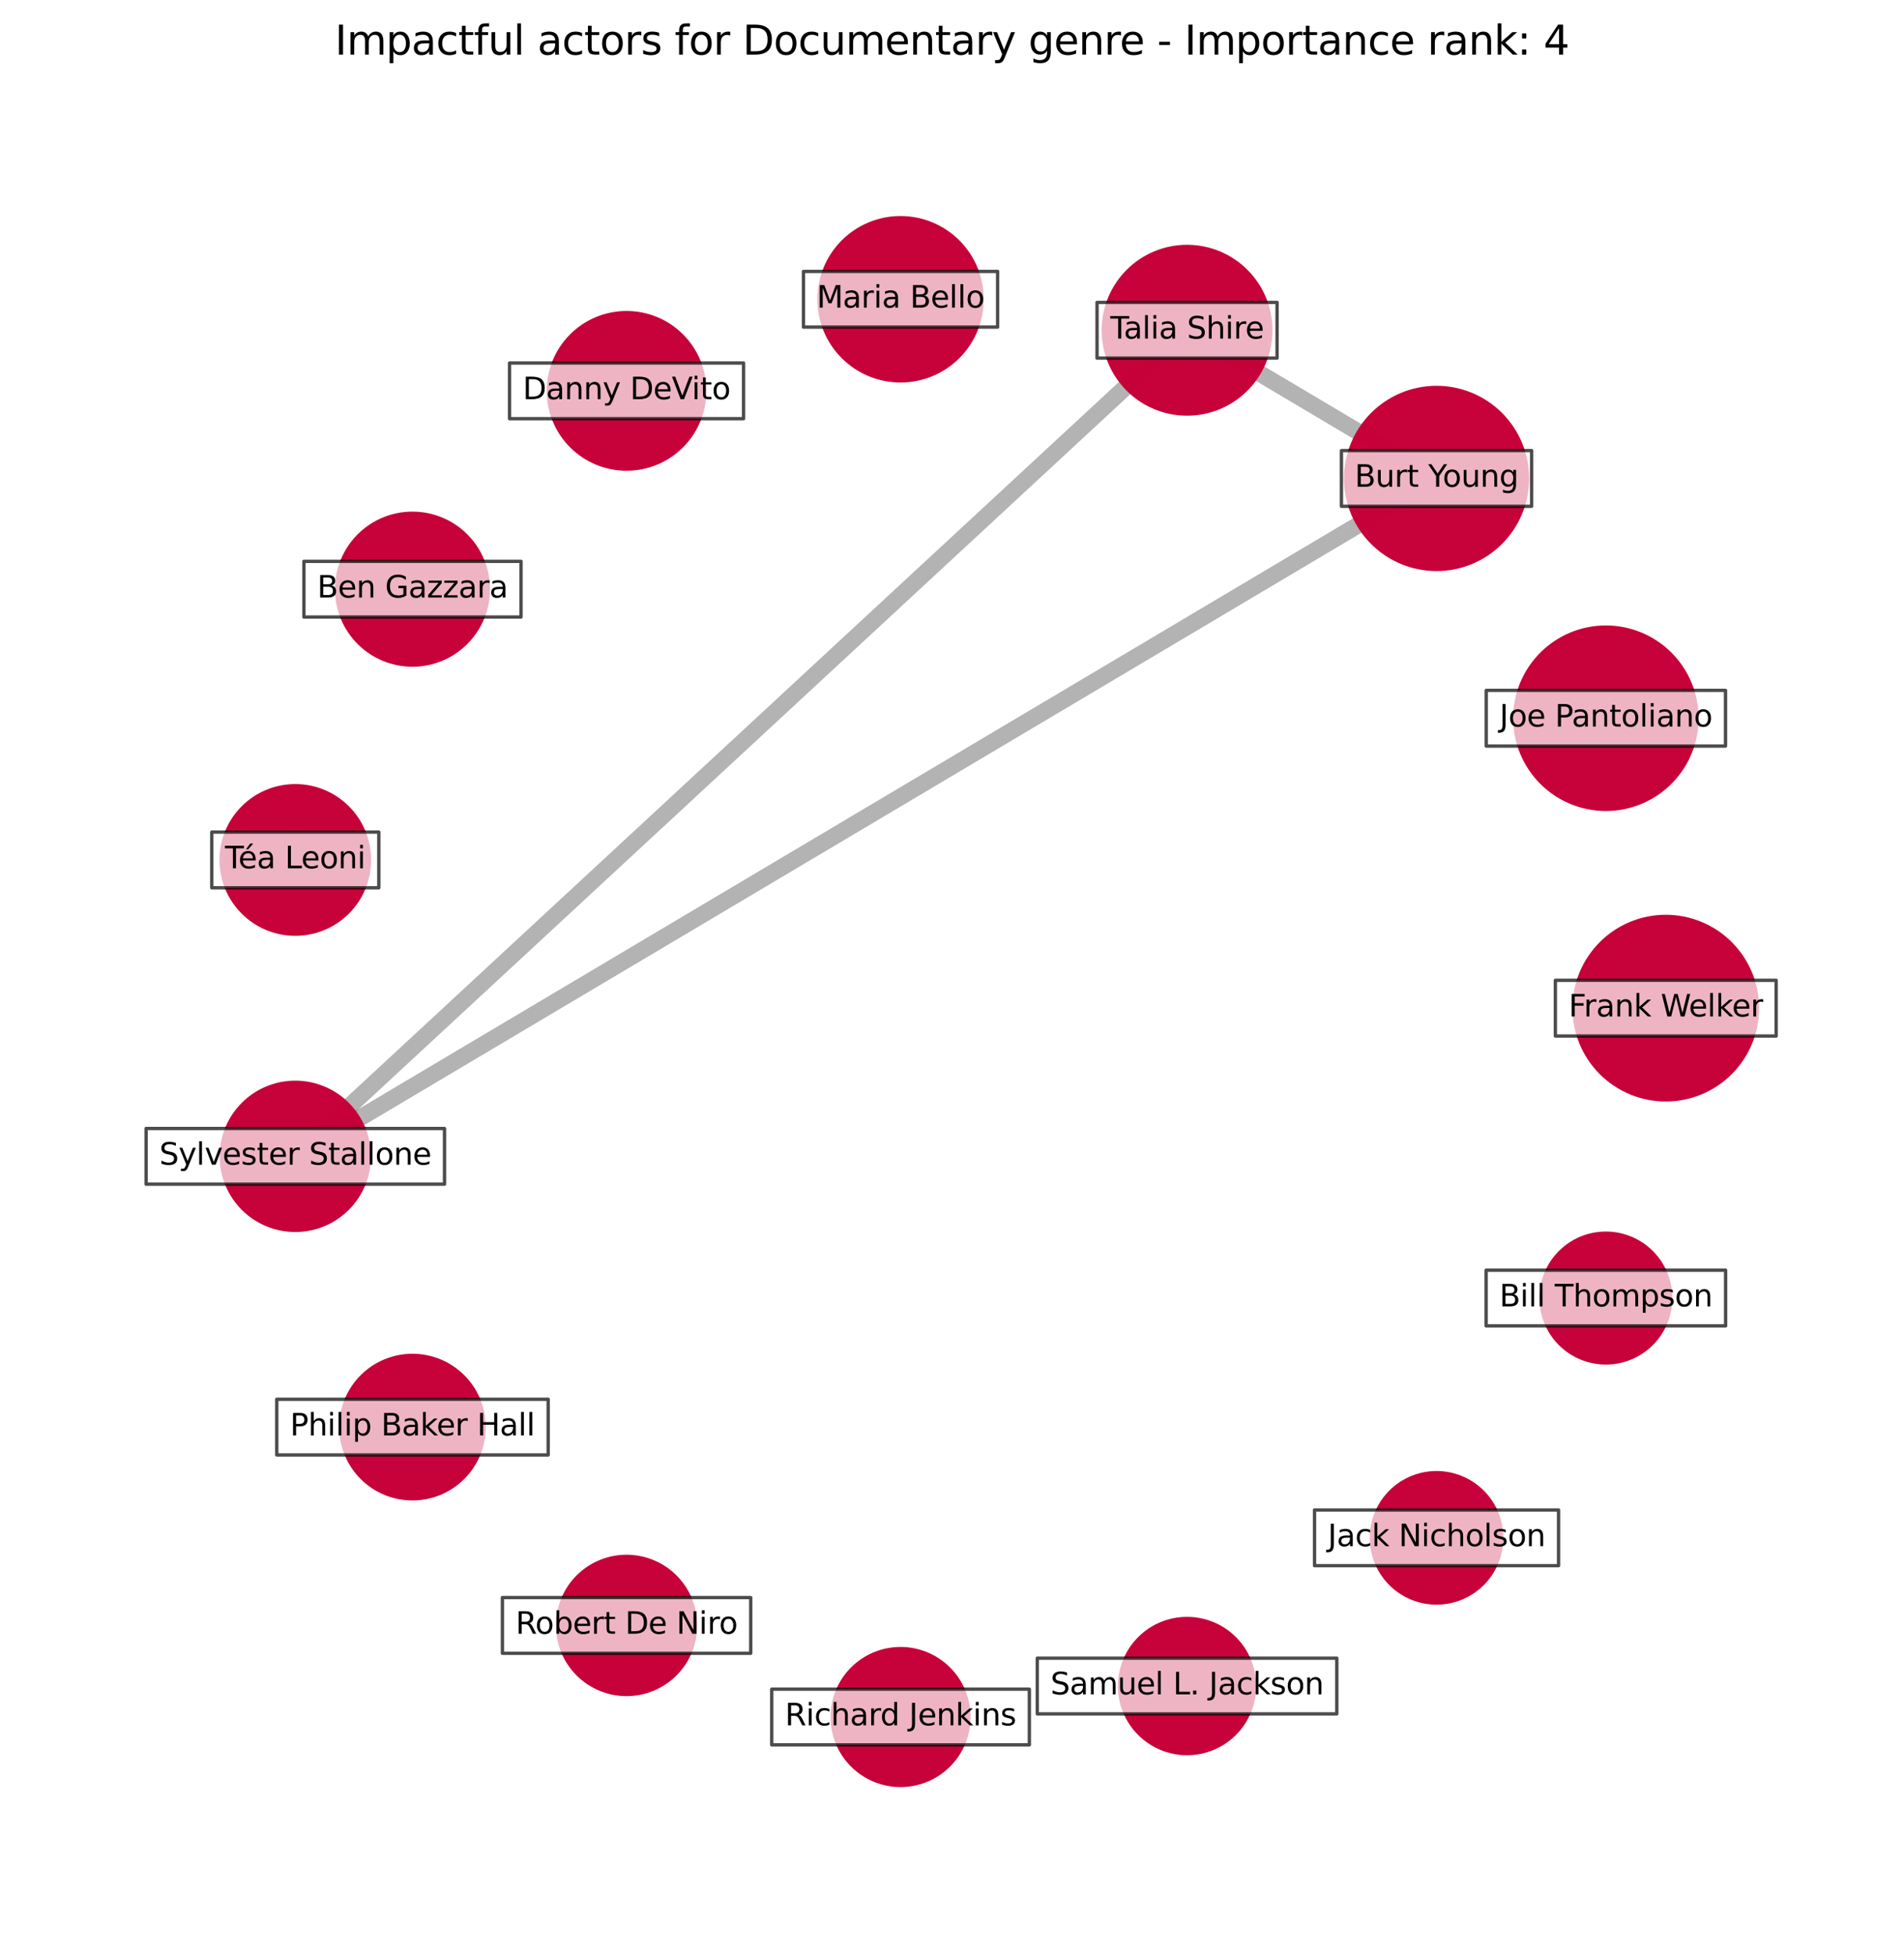 <?xml version="1.0" encoding="utf-8" standalone="no"?>
<!DOCTYPE svg PUBLIC "-//W3C//DTD SVG 1.1//EN"
  "http://www.w3.org/Graphics/SVG/1.1/DTD/svg11.dtd">
<svg xmlns:xlink="http://www.w3.org/1999/xlink" width="568.8pt" height="583.918pt" viewBox="0 0 568.8 583.918" xmlns="http://www.w3.org/2000/svg" version="1.1">
 <defs>
  <style type="text/css">*{stroke-linejoin: round; stroke-linecap: butt}</style>
 </defs>
 <g id="figure_1">
  <g id="patch_1">
   <path d="M 0 583.918 
L 568.8 583.918 
L 568.8 0 
L 0 0 
z
" style="fill: #ffffff"/>
  </g>
  <g id="axes_1">
   <g id="LineCollection_1">
    <path d="M 429.151 142.877 
L 354.619 98.622 
" clip-path="url(#pc44a4d6b07)" style="fill: none; stroke: #000000; stroke-opacity: 0.3; stroke-width: 5"/>
    <path d="M 429.151 142.877 
L 88.216 345.315 
" clip-path="url(#pc44a4d6b07)" style="fill: none; stroke: #000000; stroke-opacity: 0.3; stroke-width: 5"/>
    <path d="M 354.619 98.622 
L 88.216 345.315 
" clip-path="url(#pc44a4d6b07)" style="fill: none; stroke: #000000; stroke-opacity: 0.3; stroke-width: 5"/>
   </g>
   <g id="PathCollection_1">
    <path d="M 497.631 328.446 
C 504.894 328.446 511.86 325.56 516.996 320.424 
C 522.131 315.289 525.017 308.322 525.017 301.06 
C 525.017 293.797 522.131 286.83 516.996 281.695 
C 511.86 276.559 504.894 273.673 497.631 273.673 
C 490.368 273.673 483.401 276.559 478.266 281.695 
C 473.13 286.83 470.245 293.797 470.245 301.06 
C 470.245 308.322 473.13 315.289 478.266 320.424 
C 483.401 325.56 490.368 328.446 497.631 328.446 
z
" clip-path="url(#pc44a4d6b07)" style="fill: #c70039; fill-opacity: 0.99; stroke: #c70039; stroke-opacity: 0.99"/>
    <path d="M 479.737 241.694 
C 486.954 241.694 493.875 238.827 498.978 233.724 
C 504.081 228.621 506.948 221.7 506.948 214.483 
C 506.948 207.267 504.081 200.345 498.978 195.243 
C 493.875 190.14 486.954 187.273 479.737 187.273 
C 472.521 187.273 465.599 190.14 460.497 195.243 
C 455.394 200.345 452.527 207.267 452.527 214.483 
C 452.527 221.7 455.394 228.621 460.497 233.724 
C 465.599 238.827 472.521 241.694 479.737 241.694 
z
" clip-path="url(#pc44a4d6b07)" style="fill: #c70039; fill-opacity: 0.99; stroke: #c70039; stroke-opacity: 0.99"/>
    <path d="M 429.151 170.045 
C 436.356 170.045 443.267 167.183 448.362 162.088 
C 453.457 156.993 456.319 150.082 456.319 142.877 
C 456.319 135.672 453.457 128.761 448.362 123.666 
C 443.267 118.571 436.356 115.709 429.151 115.709 
C 421.946 115.709 415.035 118.571 409.94 123.666 
C 404.845 128.761 401.983 135.672 401.983 142.877 
C 401.983 150.082 404.845 156.993 409.94 162.088 
C 415.035 167.183 421.946 170.045 429.151 170.045 
z
" clip-path="url(#pc44a4d6b07)" style="fill: #c70039; fill-opacity: 0.99; stroke: #c70039; stroke-opacity: 0.99"/>
    <path d="M 354.619 123.645 
C 361.255 123.645 367.62 121.008 372.313 116.316 
C 377.005 111.623 379.642 105.258 379.642 98.622 
C 379.642 91.986 377.005 85.621 372.313 80.928 
C 367.62 76.236 361.255 73.599 354.619 73.599 
C 347.983 73.599 341.617 76.236 336.925 80.928 
C 332.232 85.621 329.596 91.986 329.596 98.622 
C 329.596 105.258 332.232 111.623 336.925 116.316 
C 341.617 121.008 347.983 123.645 354.619 123.645 
z
" clip-path="url(#pc44a4d6b07)" style="fill: #c70039; fill-opacity: 0.99; stroke: #c70039; stroke-opacity: 0.99"/>
    <path d="M 269.028 113.733 
C 275.489 113.733 281.686 111.166 286.255 106.597 
C 290.823 102.028 293.39 95.831 293.39 89.37 
C 293.39 82.909 290.823 76.712 286.255 72.143 
C 281.686 67.575 275.489 65.008 269.028 65.008 
C 262.567 65.008 256.37 67.575 251.801 72.143 
C 247.232 76.712 244.665 82.909 244.665 89.37 
C 244.665 95.831 247.232 102.028 251.801 106.597 
C 256.37 111.166 262.567 113.733 269.028 113.733 
z
" clip-path="url(#pc44a4d6b07)" style="fill: #c70039; fill-opacity: 0.99; stroke: #c70039; stroke-opacity: 0.99"/>
    <path d="M 187.178 140.083 
C 193.373 140.083 199.316 137.621 203.697 133.24 
C 208.078 128.859 210.539 122.917 210.539 116.721 
C 210.539 110.526 208.078 104.583 203.697 100.202 
C 199.316 95.821 193.373 93.36 187.178 93.36 
C 180.982 93.36 175.039 95.821 170.659 100.202 
C 166.278 104.583 163.816 110.526 163.816 116.721 
C 163.816 122.917 166.278 128.859 170.659 133.24 
C 175.039 137.621 180.982 140.083 187.178 140.083 
z
" clip-path="url(#pc44a4d6b07)" style="fill: #c70039; fill-opacity: 0.99; stroke: #c70039; stroke-opacity: 0.99"/>
    <path d="M 123.221 198.613 
C 129.232 198.613 134.998 196.224 139.248 191.974 
C 143.499 187.723 145.887 181.957 145.887 175.946 
C 145.887 169.935 143.499 164.169 139.248 159.919 
C 134.998 155.668 129.232 153.28 123.221 153.28 
C 117.21 153.28 111.444 155.668 107.193 159.919 
C 102.943 164.169 100.554 169.935 100.554 175.946 
C 100.554 181.957 102.943 187.723 107.193 191.974 
C 111.444 196.224 117.21 198.613 123.221 198.613 
z
" clip-path="url(#pc44a4d6b07)" style="fill: #c70039; fill-opacity: 0.99; stroke: #c70039; stroke-opacity: 0.99"/>
    <path d="M 88.216 278.968 
C 94.094 278.968 99.732 276.633 103.888 272.476 
C 108.044 268.32 110.38 262.682 110.38 256.804 
C 110.38 250.927 108.044 245.289 103.888 241.132 
C 99.732 236.976 94.094 234.641 88.216 234.641 
C 82.338 234.641 76.7 236.976 72.544 241.132 
C 68.388 245.289 66.052 250.927 66.052 256.804 
C 66.052 262.682 68.388 268.32 72.544 272.476 
C 76.7 276.633 82.338 278.968 88.216 278.968 
z
" clip-path="url(#pc44a4d6b07)" style="fill: #c70039; fill-opacity: 0.99; stroke: #c70039; stroke-opacity: 0.99"/>
    <path d="M 88.216 367.423 
C 94.079 367.423 99.703 365.093 103.849 360.947 
C 107.995 356.802 110.324 351.178 110.324 345.315 
C 110.324 339.452 107.995 333.828 103.849 329.682 
C 99.703 325.536 94.079 323.207 88.216 323.207 
C 82.353 323.207 76.729 325.536 72.583 329.682 
C 68.437 333.828 66.108 339.452 66.108 345.315 
C 66.108 351.178 68.437 356.802 72.583 360.947 
C 76.729 365.093 82.353 367.423 88.216 367.423 
z
" clip-path="url(#pc44a4d6b07)" style="fill: #c70039; fill-opacity: 0.99; stroke: #c70039; stroke-opacity: 0.99"/>
    <path d="M 123.221 447.581 
C 128.898 447.581 134.344 445.325 138.358 441.31 
C 142.373 437.296 144.629 431.85 144.629 426.173 
C 144.629 420.495 142.373 415.05 138.358 411.035 
C 134.344 407.021 128.898 404.765 123.221 404.765 
C 117.543 404.765 112.098 407.021 108.083 411.035 
C 104.069 415.05 101.813 420.495 101.813 426.173 
C 101.813 431.85 104.069 437.296 108.083 441.31 
C 112.098 445.325 117.543 447.581 123.221 447.581 
z
" clip-path="url(#pc44a4d6b07)" style="fill: #c70039; fill-opacity: 0.99; stroke: #c70039; stroke-opacity: 0.99"/>
    <path d="M 187.178 506.015 
C 192.645 506.015 197.89 503.842 201.756 499.976 
C 205.622 496.11 207.795 490.865 207.795 485.398 
C 207.795 479.93 205.622 474.686 201.756 470.819 
C 197.89 466.953 192.645 464.781 187.178 464.781 
C 181.71 464.781 176.465 466.953 172.599 470.819 
C 168.733 474.686 166.561 479.93 166.561 485.398 
C 166.561 490.865 168.733 496.11 172.599 499.976 
C 176.465 503.842 181.71 506.015 187.178 506.015 
z
" clip-path="url(#pc44a4d6b07)" style="fill: #c70039; fill-opacity: 0.99; stroke: #c70039; stroke-opacity: 0.99"/>
    <path d="M 269.028 533.175 
C 274.445 533.175 279.641 531.023 283.471 527.192 
C 287.302 523.362 289.454 518.166 289.454 512.749 
C 289.454 507.332 287.302 502.136 283.471 498.306 
C 279.641 494.475 274.445 492.323 269.028 492.323 
C 263.611 492.323 258.415 494.475 254.585 498.306 
C 250.754 502.136 248.602 507.332 248.602 512.749 
C 248.602 518.166 250.754 523.362 254.585 527.192 
C 258.415 531.023 263.611 533.175 269.028 533.175 
z
" clip-path="url(#pc44a4d6b07)" style="fill: #c70039; fill-opacity: 0.99; stroke: #c70039; stroke-opacity: 0.99"/>
    <path d="M 354.619 523.662 
C 359.967 523.662 365.096 521.538 368.878 517.756 
C 372.66 513.975 374.784 508.845 374.784 503.497 
C 374.784 498.149 372.66 493.019 368.878 489.238 
C 365.096 485.456 359.967 483.332 354.619 483.332 
C 349.271 483.332 344.141 485.456 340.36 489.238 
C 336.578 493.019 334.453 498.149 334.453 503.497 
C 334.453 508.845 336.578 513.975 340.36 517.756 
C 344.141 521.538 349.271 523.662 354.619 523.662 
z
" clip-path="url(#pc44a4d6b07)" style="fill: #c70039; fill-opacity: 0.99; stroke: #c70039; stroke-opacity: 0.99"/>
    <path d="M 429.151 478.701 
C 434.312 478.701 439.262 476.651 442.911 473.002 
C 446.56 469.352 448.61 464.403 448.61 459.242 
C 448.61 454.081 446.56 449.131 442.911 445.482 
C 439.262 441.833 434.312 439.783 429.151 439.783 
C 423.991 439.783 419.041 441.833 415.392 445.482 
C 411.742 449.131 409.692 454.081 409.692 459.242 
C 409.692 464.403 411.742 469.352 415.392 473.002 
C 419.041 476.651 423.991 478.701 429.151 478.701 
z
" clip-path="url(#pc44a4d6b07)" style="fill: #c70039; fill-opacity: 0.99; stroke: #c70039; stroke-opacity: 0.99"/>
    <path d="M 479.737 407.001 
C 484.873 407.001 489.799 404.96 493.43 401.329 
C 497.062 397.697 499.102 392.771 499.102 387.636 
C 499.102 382.5 497.062 377.574 493.43 373.943 
C 489.799 370.311 484.873 368.271 479.737 368.271 
C 474.602 368.271 469.676 370.311 466.044 373.943 
C 462.413 377.574 460.372 382.5 460.372 387.636 
C 460.372 392.771 462.413 397.697 466.044 401.329 
C 469.676 404.96 474.602 407.001 479.737 407.001 
z
" clip-path="url(#pc44a4d6b07)" style="fill: #c70039; fill-opacity: 0.99; stroke: #c70039; stroke-opacity: 0.99"/>
   </g>
   <g id="text_1">
    <g id="patch_2">
     <path d="M 464.648 309.375 
L 530.614 309.375 
L 530.614 292.744 
L 464.648 292.744 
z
" clip-path="url(#pc44a4d6b07)" style="fill: #ffffff; opacity: 0.7; stroke: #000000; stroke-linejoin: miter"/>
    </g>
    <g clip-path="url(#pc44a4d6b07)">
     <!-- Frank Welker -->
     <g transform="translate(468.608 303.543)scale(0.09 -0.09)">
      <defs>
       <path id="DejaVuSans-46" d="M 628 4666 
L 3309 4666 
L 3309 4134 
L 1259 4134 
L 1259 2759 
L 3109 2759 
L 3109 2228 
L 1259 2228 
L 1259 0 
L 628 0 
L 628 4666 
z
" transform="scale(0.016)"/>
       <path id="DejaVuSans-72" d="M 2631 2963 
Q 2534 3019 2420 3045 
Q 2306 3072 2169 3072 
Q 1681 3072 1420 2755 
Q 1159 2438 1159 1844 
L 1159 0 
L 581 0 
L 581 3500 
L 1159 3500 
L 1159 2956 
Q 1341 3275 1631 3429 
Q 1922 3584 2338 3584 
Q 2397 3584 2469 3576 
Q 2541 3569 2628 3553 
L 2631 2963 
z
" transform="scale(0.016)"/>
       <path id="DejaVuSans-61" d="M 2194 1759 
Q 1497 1759 1228 1600 
Q 959 1441 959 1056 
Q 959 750 1161 570 
Q 1363 391 1709 391 
Q 2188 391 2477 730 
Q 2766 1069 2766 1631 
L 2766 1759 
L 2194 1759 
z
M 3341 1997 
L 3341 0 
L 2766 0 
L 2766 531 
Q 2569 213 2275 61 
Q 1981 -91 1556 -91 
Q 1019 -91 701 211 
Q 384 513 384 1019 
Q 384 1609 779 1909 
Q 1175 2209 1959 2209 
L 2766 2209 
L 2766 2266 
Q 2766 2663 2505 2880 
Q 2244 3097 1772 3097 
Q 1472 3097 1187 3025 
Q 903 2953 641 2809 
L 641 3341 
Q 956 3463 1253 3523 
Q 1550 3584 1831 3584 
Q 2591 3584 2966 3190 
Q 3341 2797 3341 1997 
z
" transform="scale(0.016)"/>
       <path id="DejaVuSans-6e" d="M 3513 2113 
L 3513 0 
L 2938 0 
L 2938 2094 
Q 2938 2591 2744 2837 
Q 2550 3084 2163 3084 
Q 1697 3084 1428 2787 
Q 1159 2491 1159 1978 
L 1159 0 
L 581 0 
L 581 3500 
L 1159 3500 
L 1159 2956 
Q 1366 3272 1645 3428 
Q 1925 3584 2291 3584 
Q 2894 3584 3203 3211 
Q 3513 2838 3513 2113 
z
" transform="scale(0.016)"/>
       <path id="DejaVuSans-6b" d="M 581 4863 
L 1159 4863 
L 1159 1991 
L 2875 3500 
L 3609 3500 
L 1753 1863 
L 3688 0 
L 2938 0 
L 1159 1709 
L 1159 0 
L 581 0 
L 581 4863 
z
" transform="scale(0.016)"/>
       <path id="DejaVuSans-20" transform="scale(0.016)"/>
       <path id="DejaVuSans-57" d="M 213 4666 
L 850 4666 
L 1831 722 
L 2809 4666 
L 3519 4666 
L 4500 722 
L 5478 4666 
L 6119 4666 
L 4947 0 
L 4153 0 
L 3169 4050 
L 2175 0 
L 1381 0 
L 213 4666 
z
" transform="scale(0.016)"/>
       <path id="DejaVuSans-65" d="M 3597 1894 
L 3597 1613 
L 953 1613 
Q 991 1019 1311 708 
Q 1631 397 2203 397 
Q 2534 397 2845 478 
Q 3156 559 3463 722 
L 3463 178 
Q 3153 47 2828 -22 
Q 2503 -91 2169 -91 
Q 1331 -91 842 396 
Q 353 884 353 1716 
Q 353 2575 817 3079 
Q 1281 3584 2069 3584 
Q 2775 3584 3186 3129 
Q 3597 2675 3597 1894 
z
M 3022 2063 
Q 3016 2534 2758 2815 
Q 2500 3097 2075 3097 
Q 1594 3097 1305 2825 
Q 1016 2553 972 2059 
L 3022 2063 
z
" transform="scale(0.016)"/>
       <path id="DejaVuSans-6c" d="M 603 4863 
L 1178 4863 
L 1178 0 
L 603 0 
L 603 4863 
z
" transform="scale(0.016)"/>
      </defs>
      <use xlink:href="#DejaVuSans-46"/>
      <use xlink:href="#DejaVuSans-72" x="50.27"/>
      <use xlink:href="#DejaVuSans-61" x="91.383"/>
      <use xlink:href="#DejaVuSans-6e" x="152.662"/>
      <use xlink:href="#DejaVuSans-6b" x="216.041"/>
      <use xlink:href="#DejaVuSans-20" x="273.951"/>
      <use xlink:href="#DejaVuSans-57" x="305.738"/>
      <use xlink:href="#DejaVuSans-65" x="398.74"/>
      <use xlink:href="#DejaVuSans-6c" x="460.264"/>
      <use xlink:href="#DejaVuSans-6b" x="488.047"/>
      <use xlink:href="#DejaVuSans-65" x="542.332"/>
      <use xlink:href="#DejaVuSans-72" x="603.855"/>
     </g>
    </g>
   </g>
   <g id="text_2">
    <g id="patch_3">
     <path d="M 443.996 222.799 
L 515.479 222.799 
L 515.479 206.168 
L 443.996 206.168 
z
" clip-path="url(#pc44a4d6b07)" style="fill: #ffffff; opacity: 0.7; stroke: #000000; stroke-linejoin: miter"/>
    </g>
    <g clip-path="url(#pc44a4d6b07)">
     <!-- Joe Pantoliano -->
     <g transform="translate(447.956 216.967)scale(0.09 -0.09)">
      <defs>
       <path id="DejaVuSans-4a" d="M 628 4666 
L 1259 4666 
L 1259 325 
Q 1259 -519 939 -900 
Q 619 -1281 -91 -1281 
L -331 -1281 
L -331 -750 
L -134 -750 
Q 284 -750 456 -515 
Q 628 -281 628 325 
L 628 4666 
z
" transform="scale(0.016)"/>
       <path id="DejaVuSans-6f" d="M 1959 3097 
Q 1497 3097 1228 2736 
Q 959 2375 959 1747 
Q 959 1119 1226 758 
Q 1494 397 1959 397 
Q 2419 397 2687 759 
Q 2956 1122 2956 1747 
Q 2956 2369 2687 2733 
Q 2419 3097 1959 3097 
z
M 1959 3584 
Q 2709 3584 3137 3096 
Q 3566 2609 3566 1747 
Q 3566 888 3137 398 
Q 2709 -91 1959 -91 
Q 1206 -91 779 398 
Q 353 888 353 1747 
Q 353 2609 779 3096 
Q 1206 3584 1959 3584 
z
" transform="scale(0.016)"/>
       <path id="DejaVuSans-50" d="M 1259 4147 
L 1259 2394 
L 2053 2394 
Q 2494 2394 2734 2622 
Q 2975 2850 2975 3272 
Q 2975 3691 2734 3919 
Q 2494 4147 2053 4147 
L 1259 4147 
z
M 628 4666 
L 2053 4666 
Q 2838 4666 3239 4311 
Q 3641 3956 3641 3272 
Q 3641 2581 3239 2228 
Q 2838 1875 2053 1875 
L 1259 1875 
L 1259 0 
L 628 0 
L 628 4666 
z
" transform="scale(0.016)"/>
       <path id="DejaVuSans-74" d="M 1172 4494 
L 1172 3500 
L 2356 3500 
L 2356 3053 
L 1172 3053 
L 1172 1153 
Q 1172 725 1289 603 
Q 1406 481 1766 481 
L 2356 481 
L 2356 0 
L 1766 0 
Q 1100 0 847 248 
Q 594 497 594 1153 
L 594 3053 
L 172 3053 
L 172 3500 
L 594 3500 
L 594 4494 
L 1172 4494 
z
" transform="scale(0.016)"/>
       <path id="DejaVuSans-69" d="M 603 3500 
L 1178 3500 
L 1178 0 
L 603 0 
L 603 3500 
z
M 603 4863 
L 1178 4863 
L 1178 4134 
L 603 4134 
L 603 4863 
z
" transform="scale(0.016)"/>
      </defs>
      <use xlink:href="#DejaVuSans-4a"/>
      <use xlink:href="#DejaVuSans-6f" x="29.492"/>
      <use xlink:href="#DejaVuSans-65" x="90.674"/>
      <use xlink:href="#DejaVuSans-20" x="152.197"/>
      <use xlink:href="#DejaVuSans-50" x="183.984"/>
      <use xlink:href="#DejaVuSans-61" x="239.787"/>
      <use xlink:href="#DejaVuSans-6e" x="301.066"/>
      <use xlink:href="#DejaVuSans-74" x="364.445"/>
      <use xlink:href="#DejaVuSans-6f" x="403.654"/>
      <use xlink:href="#DejaVuSans-6c" x="464.836"/>
      <use xlink:href="#DejaVuSans-69" x="492.619"/>
      <use xlink:href="#DejaVuSans-61" x="520.402"/>
      <use xlink:href="#DejaVuSans-6e" x="581.682"/>
      <use xlink:href="#DejaVuSans-6f" x="645.061"/>
     </g>
    </g>
   </g>
   <g id="text_3">
    <g id="patch_4">
     <path d="M 400.741 151.192 
L 457.561 151.192 
L 457.561 134.562 
L 400.741 134.562 
z
" clip-path="url(#pc44a4d6b07)" style="fill: #ffffff; opacity: 0.7; stroke: #000000; stroke-linejoin: miter"/>
    </g>
    <g clip-path="url(#pc44a4d6b07)">
     <!-- Burt Young -->
     <g transform="translate(404.701 145.361)scale(0.09 -0.09)">
      <defs>
       <path id="DejaVuSans-42" d="M 1259 2228 
L 1259 519 
L 2272 519 
Q 2781 519 3026 730 
Q 3272 941 3272 1375 
Q 3272 1813 3026 2020 
Q 2781 2228 2272 2228 
L 1259 2228 
z
M 1259 4147 
L 1259 2741 
L 2194 2741 
Q 2656 2741 2882 2914 
Q 3109 3088 3109 3444 
Q 3109 3797 2882 3972 
Q 2656 4147 2194 4147 
L 1259 4147 
z
M 628 4666 
L 2241 4666 
Q 2963 4666 3353 4366 
Q 3744 4066 3744 3513 
Q 3744 3084 3544 2831 
Q 3344 2578 2956 2516 
Q 3422 2416 3680 2098 
Q 3938 1781 3938 1306 
Q 3938 681 3513 340 
Q 3088 0 2303 0 
L 628 0 
L 628 4666 
z
" transform="scale(0.016)"/>
       <path id="DejaVuSans-75" d="M 544 1381 
L 544 3500 
L 1119 3500 
L 1119 1403 
Q 1119 906 1312 657 
Q 1506 409 1894 409 
Q 2359 409 2629 706 
Q 2900 1003 2900 1516 
L 2900 3500 
L 3475 3500 
L 3475 0 
L 2900 0 
L 2900 538 
Q 2691 219 2414 64 
Q 2138 -91 1772 -91 
Q 1169 -91 856 284 
Q 544 659 544 1381 
z
M 1991 3584 
L 1991 3584 
z
" transform="scale(0.016)"/>
       <path id="DejaVuSans-59" d="M -13 4666 
L 666 4666 
L 1959 2747 
L 3244 4666 
L 3922 4666 
L 2272 2222 
L 2272 0 
L 1638 0 
L 1638 2222 
L -13 4666 
z
" transform="scale(0.016)"/>
       <path id="DejaVuSans-67" d="M 2906 1791 
Q 2906 2416 2648 2759 
Q 2391 3103 1925 3103 
Q 1463 3103 1205 2759 
Q 947 2416 947 1791 
Q 947 1169 1205 825 
Q 1463 481 1925 481 
Q 2391 481 2648 825 
Q 2906 1169 2906 1791 
z
M 3481 434 
Q 3481 -459 3084 -895 
Q 2688 -1331 1869 -1331 
Q 1566 -1331 1297 -1286 
Q 1028 -1241 775 -1147 
L 775 -588 
Q 1028 -725 1275 -790 
Q 1522 -856 1778 -856 
Q 2344 -856 2625 -561 
Q 2906 -266 2906 331 
L 2906 616 
Q 2728 306 2450 153 
Q 2172 0 1784 0 
Q 1141 0 747 490 
Q 353 981 353 1791 
Q 353 2603 747 3093 
Q 1141 3584 1784 3584 
Q 2172 3584 2450 3431 
Q 2728 3278 2906 2969 
L 2906 3500 
L 3481 3500 
L 3481 434 
z
" transform="scale(0.016)"/>
      </defs>
      <use xlink:href="#DejaVuSans-42"/>
      <use xlink:href="#DejaVuSans-75" x="68.604"/>
      <use xlink:href="#DejaVuSans-72" x="131.982"/>
      <use xlink:href="#DejaVuSans-74" x="173.096"/>
      <use xlink:href="#DejaVuSans-20" x="212.305"/>
      <use xlink:href="#DejaVuSans-59" x="244.092"/>
      <use xlink:href="#DejaVuSans-6f" x="291.926"/>
      <use xlink:href="#DejaVuSans-75" x="353.107"/>
      <use xlink:href="#DejaVuSans-6e" x="416.486"/>
      <use xlink:href="#DejaVuSans-67" x="479.865"/>
     </g>
    </g>
   </g>
   <g id="text_4">
    <g id="patch_5">
     <path d="M 327.731 106.937 
L 381.507 106.937 
L 381.507 90.307 
L 327.731 90.307 
z
" clip-path="url(#pc44a4d6b07)" style="fill: #ffffff; opacity: 0.7; stroke: #000000; stroke-linejoin: miter"/>
    </g>
    <g clip-path="url(#pc44a4d6b07)">
     <!-- Talia Shire -->
     <g transform="translate(331.691 101.105)scale(0.09 -0.09)">
      <defs>
       <path id="DejaVuSans-54" d="M -19 4666 
L 3928 4666 
L 3928 4134 
L 2272 4134 
L 2272 0 
L 1638 0 
L 1638 4134 
L -19 4134 
L -19 4666 
z
" transform="scale(0.016)"/>
       <path id="DejaVuSans-53" d="M 3425 4513 
L 3425 3897 
Q 3066 4069 2747 4153 
Q 2428 4238 2131 4238 
Q 1616 4238 1336 4038 
Q 1056 3838 1056 3469 
Q 1056 3159 1242 3001 
Q 1428 2844 1947 2747 
L 2328 2669 
Q 3034 2534 3370 2195 
Q 3706 1856 3706 1288 
Q 3706 609 3251 259 
Q 2797 -91 1919 -91 
Q 1588 -91 1214 -16 
Q 841 59 441 206 
L 441 856 
Q 825 641 1194 531 
Q 1563 422 1919 422 
Q 2459 422 2753 634 
Q 3047 847 3047 1241 
Q 3047 1584 2836 1778 
Q 2625 1972 2144 2069 
L 1759 2144 
Q 1053 2284 737 2584 
Q 422 2884 422 3419 
Q 422 4038 858 4394 
Q 1294 4750 2059 4750 
Q 2388 4750 2728 4690 
Q 3069 4631 3425 4513 
z
" transform="scale(0.016)"/>
       <path id="DejaVuSans-68" d="M 3513 2113 
L 3513 0 
L 2938 0 
L 2938 2094 
Q 2938 2591 2744 2837 
Q 2550 3084 2163 3084 
Q 1697 3084 1428 2787 
Q 1159 2491 1159 1978 
L 1159 0 
L 581 0 
L 581 4863 
L 1159 4863 
L 1159 2956 
Q 1366 3272 1645 3428 
Q 1925 3584 2291 3584 
Q 2894 3584 3203 3211 
Q 3513 2838 3513 2113 
z
" transform="scale(0.016)"/>
      </defs>
      <use xlink:href="#DejaVuSans-54"/>
      <use xlink:href="#DejaVuSans-61" x="44.584"/>
      <use xlink:href="#DejaVuSans-6c" x="105.863"/>
      <use xlink:href="#DejaVuSans-69" x="133.646"/>
      <use xlink:href="#DejaVuSans-61" x="161.43"/>
      <use xlink:href="#DejaVuSans-20" x="222.709"/>
      <use xlink:href="#DejaVuSans-53" x="254.496"/>
      <use xlink:href="#DejaVuSans-68" x="317.973"/>
      <use xlink:href="#DejaVuSans-69" x="381.352"/>
      <use xlink:href="#DejaVuSans-72" x="409.135"/>
      <use xlink:href="#DejaVuSans-65" x="447.998"/>
     </g>
    </g>
   </g>
   <g id="text_5">
    <g id="patch_6">
     <path d="M 240.03 97.685 
L 298.026 97.685 
L 298.026 81.055 
L 240.03 81.055 
z
" clip-path="url(#pc44a4d6b07)" style="fill: #ffffff; opacity: 0.7; stroke: #000000; stroke-linejoin: miter"/>
    </g>
    <g clip-path="url(#pc44a4d6b07)">
     <!-- Maria Bello -->
     <g transform="translate(243.99 91.854)scale(0.09 -0.09)">
      <defs>
       <path id="DejaVuSans-4d" d="M 628 4666 
L 1569 4666 
L 2759 1491 
L 3956 4666 
L 4897 4666 
L 4897 0 
L 4281 0 
L 4281 4097 
L 3078 897 
L 2444 897 
L 1241 4097 
L 1241 0 
L 628 0 
L 628 4666 
z
" transform="scale(0.016)"/>
      </defs>
      <use xlink:href="#DejaVuSans-4d"/>
      <use xlink:href="#DejaVuSans-61" x="86.279"/>
      <use xlink:href="#DejaVuSans-72" x="147.559"/>
      <use xlink:href="#DejaVuSans-69" x="188.672"/>
      <use xlink:href="#DejaVuSans-61" x="216.455"/>
      <use xlink:href="#DejaVuSans-20" x="277.734"/>
      <use xlink:href="#DejaVuSans-42" x="309.521"/>
      <use xlink:href="#DejaVuSans-65" x="378.125"/>
      <use xlink:href="#DejaVuSans-6c" x="439.648"/>
      <use xlink:href="#DejaVuSans-6c" x="467.432"/>
      <use xlink:href="#DejaVuSans-6f" x="495.215"/>
     </g>
    </g>
   </g>
   <g id="text_6">
    <g id="patch_7">
     <path d="M 152.219 125.036 
L 222.136 125.036 
L 222.136 108.406 
L 152.219 108.406 
z
" clip-path="url(#pc44a4d6b07)" style="fill: #ffffff; opacity: 0.7; stroke: #000000; stroke-linejoin: miter"/>
    </g>
    <g clip-path="url(#pc44a4d6b07)">
     <!-- Danny DeVito -->
     <g transform="translate(156.179 119.205)scale(0.09 -0.09)">
      <defs>
       <path id="DejaVuSans-44" d="M 1259 4147 
L 1259 519 
L 2022 519 
Q 2988 519 3436 956 
Q 3884 1394 3884 2338 
Q 3884 3275 3436 3711 
Q 2988 4147 2022 4147 
L 1259 4147 
z
M 628 4666 
L 1925 4666 
Q 3281 4666 3915 4102 
Q 4550 3538 4550 2338 
Q 4550 1131 3912 565 
Q 3275 0 1925 0 
L 628 0 
L 628 4666 
z
" transform="scale(0.016)"/>
       <path id="DejaVuSans-79" d="M 2059 -325 
Q 1816 -950 1584 -1140 
Q 1353 -1331 966 -1331 
L 506 -1331 
L 506 -850 
L 844 -850 
Q 1081 -850 1212 -737 
Q 1344 -625 1503 -206 
L 1606 56 
L 191 3500 
L 800 3500 
L 1894 763 
L 2988 3500 
L 3597 3500 
L 2059 -325 
z
" transform="scale(0.016)"/>
       <path id="DejaVuSans-56" d="M 1831 0 
L 50 4666 
L 709 4666 
L 2188 738 
L 3669 4666 
L 4325 4666 
L 2547 0 
L 1831 0 
z
" transform="scale(0.016)"/>
      </defs>
      <use xlink:href="#DejaVuSans-44"/>
      <use xlink:href="#DejaVuSans-61" x="77.002"/>
      <use xlink:href="#DejaVuSans-6e" x="138.281"/>
      <use xlink:href="#DejaVuSans-6e" x="201.66"/>
      <use xlink:href="#DejaVuSans-79" x="265.039"/>
      <use xlink:href="#DejaVuSans-20" x="324.219"/>
      <use xlink:href="#DejaVuSans-44" x="356.006"/>
      <use xlink:href="#DejaVuSans-65" x="433.008"/>
      <use xlink:href="#DejaVuSans-56" x="494.531"/>
      <use xlink:href="#DejaVuSans-69" x="560.689"/>
      <use xlink:href="#DejaVuSans-74" x="588.473"/>
      <use xlink:href="#DejaVuSans-6f" x="627.682"/>
     </g>
    </g>
   </g>
   <g id="text_7">
    <g id="patch_8">
     <path d="M 90.789 184.261 
L 155.652 184.261 
L 155.652 167.631 
L 90.789 167.631 
z
" clip-path="url(#pc44a4d6b07)" style="fill: #ffffff; opacity: 0.7; stroke: #000000; stroke-linejoin: miter"/>
    </g>
    <g clip-path="url(#pc44a4d6b07)">
     <!-- Ben Gazzara -->
     <g transform="translate(94.749 178.43)scale(0.09 -0.09)">
      <defs>
       <path id="DejaVuSans-47" d="M 3809 666 
L 3809 1919 
L 2778 1919 
L 2778 2438 
L 4434 2438 
L 4434 434 
Q 4069 175 3628 42 
Q 3188 -91 2688 -91 
Q 1594 -91 976 548 
Q 359 1188 359 2328 
Q 359 3472 976 4111 
Q 1594 4750 2688 4750 
Q 3144 4750 3555 4637 
Q 3966 4525 4313 4306 
L 4313 3634 
Q 3963 3931 3569 4081 
Q 3175 4231 2741 4231 
Q 1884 4231 1454 3753 
Q 1025 3275 1025 2328 
Q 1025 1384 1454 906 
Q 1884 428 2741 428 
Q 3075 428 3337 486 
Q 3600 544 3809 666 
z
" transform="scale(0.016)"/>
       <path id="DejaVuSans-7a" d="M 353 3500 
L 3084 3500 
L 3084 2975 
L 922 459 
L 3084 459 
L 3084 0 
L 275 0 
L 275 525 
L 2438 3041 
L 353 3041 
L 353 3500 
z
" transform="scale(0.016)"/>
      </defs>
      <use xlink:href="#DejaVuSans-42"/>
      <use xlink:href="#DejaVuSans-65" x="68.604"/>
      <use xlink:href="#DejaVuSans-6e" x="130.127"/>
      <use xlink:href="#DejaVuSans-20" x="193.506"/>
      <use xlink:href="#DejaVuSans-47" x="225.293"/>
      <use xlink:href="#DejaVuSans-61" x="302.783"/>
      <use xlink:href="#DejaVuSans-7a" x="364.062"/>
      <use xlink:href="#DejaVuSans-7a" x="416.553"/>
      <use xlink:href="#DejaVuSans-61" x="469.043"/>
      <use xlink:href="#DejaVuSans-72" x="530.322"/>
      <use xlink:href="#DejaVuSans-61" x="571.436"/>
     </g>
    </g>
   </g>
   <g id="text_8">
    <g id="patch_9">
     <path d="M 63.263 265.12 
L 113.169 265.12 
L 113.169 248.489 
L 63.263 248.489 
z
" clip-path="url(#pc44a4d6b07)" style="fill: #ffffff; opacity: 0.7; stroke: #000000; stroke-linejoin: miter"/>
    </g>
    <g clip-path="url(#pc44a4d6b07)">
     <!-- Téa Leoni -->
     <g transform="translate(67.223 259.288)scale(0.09 -0.09)">
      <defs>
       <path id="DejaVuSans-e9" d="M 3597 1894 
L 3597 1613 
L 953 1613 
Q 991 1019 1311 708 
Q 1631 397 2203 397 
Q 2534 397 2845 478 
Q 3156 559 3463 722 
L 3463 178 
Q 3153 47 2828 -22 
Q 2503 -91 2169 -91 
Q 1331 -91 842 396 
Q 353 884 353 1716 
Q 353 2575 817 3079 
Q 1281 3584 2069 3584 
Q 2775 3584 3186 3129 
Q 3597 2675 3597 1894 
z
M 3022 2063 
Q 3016 2534 2758 2815 
Q 2500 3097 2075 3097 
Q 1594 3097 1305 2825 
Q 1016 2553 972 2059 
L 3022 2063 
z
M 2469 5119 
L 3091 5119 
L 2072 3944 
L 1594 3944 
L 2469 5119 
z
" transform="scale(0.016)"/>
       <path id="DejaVuSans-4c" d="M 628 4666 
L 1259 4666 
L 1259 531 
L 3531 531 
L 3531 0 
L 628 0 
L 628 4666 
z
" transform="scale(0.016)"/>
      </defs>
      <use xlink:href="#DejaVuSans-54"/>
      <use xlink:href="#DejaVuSans-e9" x="44.084"/>
      <use xlink:href="#DejaVuSans-61" x="105.607"/>
      <use xlink:href="#DejaVuSans-20" x="166.887"/>
      <use xlink:href="#DejaVuSans-4c" x="198.674"/>
      <use xlink:href="#DejaVuSans-65" x="252.637"/>
      <use xlink:href="#DejaVuSans-6f" x="314.16"/>
      <use xlink:href="#DejaVuSans-6e" x="375.342"/>
      <use xlink:href="#DejaVuSans-69" x="438.721"/>
     </g>
    </g>
   </g>
   <g id="text_9">
    <g id="patch_10">
     <path d="M 43.643 353.63 
L 132.789 353.63 
L 132.789 337 
L 43.643 337 
z
" clip-path="url(#pc44a4d6b07)" style="fill: #ffffff; opacity: 0.7; stroke: #000000; stroke-linejoin: miter"/>
    </g>
    <g clip-path="url(#pc44a4d6b07)">
     <!-- Sylvester Stallone -->
     <g transform="translate(47.603 347.798)scale(0.09 -0.09)">
      <defs>
       <path id="DejaVuSans-76" d="M 191 3500 
L 800 3500 
L 1894 563 
L 2988 3500 
L 3597 3500 
L 2284 0 
L 1503 0 
L 191 3500 
z
" transform="scale(0.016)"/>
       <path id="DejaVuSans-73" d="M 2834 3397 
L 2834 2853 
Q 2591 2978 2328 3040 
Q 2066 3103 1784 3103 
Q 1356 3103 1142 2972 
Q 928 2841 928 2578 
Q 928 2378 1081 2264 
Q 1234 2150 1697 2047 
L 1894 2003 
Q 2506 1872 2764 1633 
Q 3022 1394 3022 966 
Q 3022 478 2636 193 
Q 2250 -91 1575 -91 
Q 1294 -91 989 -36 
Q 684 19 347 128 
L 347 722 
Q 666 556 975 473 
Q 1284 391 1588 391 
Q 1994 391 2212 530 
Q 2431 669 2431 922 
Q 2431 1156 2273 1281 
Q 2116 1406 1581 1522 
L 1381 1569 
Q 847 1681 609 1914 
Q 372 2147 372 2553 
Q 372 3047 722 3315 
Q 1072 3584 1716 3584 
Q 2034 3584 2315 3537 
Q 2597 3491 2834 3397 
z
" transform="scale(0.016)"/>
      </defs>
      <use xlink:href="#DejaVuSans-53"/>
      <use xlink:href="#DejaVuSans-79" x="63.477"/>
      <use xlink:href="#DejaVuSans-6c" x="122.656"/>
      <use xlink:href="#DejaVuSans-76" x="150.439"/>
      <use xlink:href="#DejaVuSans-65" x="209.619"/>
      <use xlink:href="#DejaVuSans-73" x="271.143"/>
      <use xlink:href="#DejaVuSans-74" x="323.242"/>
      <use xlink:href="#DejaVuSans-65" x="362.451"/>
      <use xlink:href="#DejaVuSans-72" x="423.975"/>
      <use xlink:href="#DejaVuSans-20" x="465.088"/>
      <use xlink:href="#DejaVuSans-53" x="496.875"/>
      <use xlink:href="#DejaVuSans-74" x="560.352"/>
      <use xlink:href="#DejaVuSans-61" x="599.561"/>
      <use xlink:href="#DejaVuSans-6c" x="660.84"/>
      <use xlink:href="#DejaVuSans-6c" x="688.623"/>
      <use xlink:href="#DejaVuSans-6f" x="716.406"/>
      <use xlink:href="#DejaVuSans-6e" x="777.588"/>
      <use xlink:href="#DejaVuSans-65" x="840.967"/>
     </g>
    </g>
   </g>
   <g id="text_10">
    <g id="patch_11">
     <path d="M 82.679 434.488 
L 163.762 434.488 
L 163.762 417.858 
L 82.679 417.858 
z
" clip-path="url(#pc44a4d6b07)" style="fill: #ffffff; opacity: 0.7; stroke: #000000; stroke-linejoin: miter"/>
    </g>
    <g clip-path="url(#pc44a4d6b07)">
     <!-- Philip Baker Hall -->
     <g transform="translate(86.639 428.656)scale(0.09 -0.09)">
      <defs>
       <path id="DejaVuSans-70" d="M 1159 525 
L 1159 -1331 
L 581 -1331 
L 581 3500 
L 1159 3500 
L 1159 2969 
Q 1341 3281 1617 3432 
Q 1894 3584 2278 3584 
Q 2916 3584 3314 3078 
Q 3713 2572 3713 1747 
Q 3713 922 3314 415 
Q 2916 -91 2278 -91 
Q 1894 -91 1617 61 
Q 1341 213 1159 525 
z
M 3116 1747 
Q 3116 2381 2855 2742 
Q 2594 3103 2138 3103 
Q 1681 3103 1420 2742 
Q 1159 2381 1159 1747 
Q 1159 1113 1420 752 
Q 1681 391 2138 391 
Q 2594 391 2855 752 
Q 3116 1113 3116 1747 
z
" transform="scale(0.016)"/>
       <path id="DejaVuSans-48" d="M 628 4666 
L 1259 4666 
L 1259 2753 
L 3553 2753 
L 3553 4666 
L 4184 4666 
L 4184 0 
L 3553 0 
L 3553 2222 
L 1259 2222 
L 1259 0 
L 628 0 
L 628 4666 
z
" transform="scale(0.016)"/>
      </defs>
      <use xlink:href="#DejaVuSans-50"/>
      <use xlink:href="#DejaVuSans-68" x="60.303"/>
      <use xlink:href="#DejaVuSans-69" x="123.682"/>
      <use xlink:href="#DejaVuSans-6c" x="151.465"/>
      <use xlink:href="#DejaVuSans-69" x="179.248"/>
      <use xlink:href="#DejaVuSans-70" x="207.031"/>
      <use xlink:href="#DejaVuSans-20" x="270.508"/>
      <use xlink:href="#DejaVuSans-42" x="302.295"/>
      <use xlink:href="#DejaVuSans-61" x="370.898"/>
      <use xlink:href="#DejaVuSans-6b" x="432.178"/>
      <use xlink:href="#DejaVuSans-65" x="486.463"/>
      <use xlink:href="#DejaVuSans-72" x="547.986"/>
      <use xlink:href="#DejaVuSans-20" x="589.1"/>
      <use xlink:href="#DejaVuSans-48" x="620.887"/>
      <use xlink:href="#DejaVuSans-61" x="696.082"/>
      <use xlink:href="#DejaVuSans-6c" x="757.361"/>
      <use xlink:href="#DejaVuSans-6c" x="785.145"/>
     </g>
    </g>
   </g>
   <g id="text_11">
    <g id="patch_12">
     <path d="M 150.087 493.713 
L 224.268 493.713 
L 224.268 477.083 
L 150.087 477.083 
z
" clip-path="url(#pc44a4d6b07)" style="fill: #ffffff; opacity: 0.7; stroke: #000000; stroke-linejoin: miter"/>
    </g>
    <g clip-path="url(#pc44a4d6b07)">
     <!-- Robert De Niro -->
     <g transform="translate(154.047 487.881)scale(0.09 -0.09)">
      <defs>
       <path id="DejaVuSans-52" d="M 2841 2188 
Q 3044 2119 3236 1894 
Q 3428 1669 3622 1275 
L 4263 0 
L 3584 0 
L 2988 1197 
Q 2756 1666 2539 1819 
Q 2322 1972 1947 1972 
L 1259 1972 
L 1259 0 
L 628 0 
L 628 4666 
L 2053 4666 
Q 2853 4666 3247 4331 
Q 3641 3997 3641 3322 
Q 3641 2881 3436 2590 
Q 3231 2300 2841 2188 
z
M 1259 4147 
L 1259 2491 
L 2053 2491 
Q 2509 2491 2742 2702 
Q 2975 2913 2975 3322 
Q 2975 3731 2742 3939 
Q 2509 4147 2053 4147 
L 1259 4147 
z
" transform="scale(0.016)"/>
       <path id="DejaVuSans-62" d="M 3116 1747 
Q 3116 2381 2855 2742 
Q 2594 3103 2138 3103 
Q 1681 3103 1420 2742 
Q 1159 2381 1159 1747 
Q 1159 1113 1420 752 
Q 1681 391 2138 391 
Q 2594 391 2855 752 
Q 3116 1113 3116 1747 
z
M 1159 2969 
Q 1341 3281 1617 3432 
Q 1894 3584 2278 3584 
Q 2916 3584 3314 3078 
Q 3713 2572 3713 1747 
Q 3713 922 3314 415 
Q 2916 -91 2278 -91 
Q 1894 -91 1617 61 
Q 1341 213 1159 525 
L 1159 0 
L 581 0 
L 581 4863 
L 1159 4863 
L 1159 2969 
z
" transform="scale(0.016)"/>
       <path id="DejaVuSans-4e" d="M 628 4666 
L 1478 4666 
L 3547 763 
L 3547 4666 
L 4159 4666 
L 4159 0 
L 3309 0 
L 1241 3903 
L 1241 0 
L 628 0 
L 628 4666 
z
" transform="scale(0.016)"/>
      </defs>
      <use xlink:href="#DejaVuSans-52"/>
      <use xlink:href="#DejaVuSans-6f" x="64.982"/>
      <use xlink:href="#DejaVuSans-62" x="126.164"/>
      <use xlink:href="#DejaVuSans-65" x="189.641"/>
      <use xlink:href="#DejaVuSans-72" x="251.164"/>
      <use xlink:href="#DejaVuSans-74" x="292.277"/>
      <use xlink:href="#DejaVuSans-20" x="331.486"/>
      <use xlink:href="#DejaVuSans-44" x="363.273"/>
      <use xlink:href="#DejaVuSans-65" x="440.275"/>
      <use xlink:href="#DejaVuSans-20" x="501.799"/>
      <use xlink:href="#DejaVuSans-4e" x="533.586"/>
      <use xlink:href="#DejaVuSans-69" x="608.391"/>
      <use xlink:href="#DejaVuSans-72" x="636.174"/>
      <use xlink:href="#DejaVuSans-6f" x="675.037"/>
     </g>
    </g>
   </g>
   <g id="text_12">
    <g id="patch_13">
     <path d="M 230.549 521.064 
L 307.507 521.064 
L 307.507 504.434 
L 230.549 504.434 
z
" clip-path="url(#pc44a4d6b07)" style="fill: #ffffff; opacity: 0.7; stroke: #000000; stroke-linejoin: miter"/>
    </g>
    <g clip-path="url(#pc44a4d6b07)">
     <!-- Richard Jenkins -->
     <g transform="translate(234.509 515.232)scale(0.09 -0.09)">
      <defs>
       <path id="DejaVuSans-63" d="M 3122 3366 
L 3122 2828 
Q 2878 2963 2633 3030 
Q 2388 3097 2138 3097 
Q 1578 3097 1268 2742 
Q 959 2388 959 1747 
Q 959 1106 1268 751 
Q 1578 397 2138 397 
Q 2388 397 2633 464 
Q 2878 531 3122 666 
L 3122 134 
Q 2881 22 2623 -34 
Q 2366 -91 2075 -91 
Q 1284 -91 818 406 
Q 353 903 353 1747 
Q 353 2603 823 3093 
Q 1294 3584 2113 3584 
Q 2378 3584 2631 3529 
Q 2884 3475 3122 3366 
z
" transform="scale(0.016)"/>
       <path id="DejaVuSans-64" d="M 2906 2969 
L 2906 4863 
L 3481 4863 
L 3481 0 
L 2906 0 
L 2906 525 
Q 2725 213 2448 61 
Q 2172 -91 1784 -91 
Q 1150 -91 751 415 
Q 353 922 353 1747 
Q 353 2572 751 3078 
Q 1150 3584 1784 3584 
Q 2172 3584 2448 3432 
Q 2725 3281 2906 2969 
z
M 947 1747 
Q 947 1113 1208 752 
Q 1469 391 1925 391 
Q 2381 391 2643 752 
Q 2906 1113 2906 1747 
Q 2906 2381 2643 2742 
Q 2381 3103 1925 3103 
Q 1469 3103 1208 2742 
Q 947 2381 947 1747 
z
" transform="scale(0.016)"/>
      </defs>
      <use xlink:href="#DejaVuSans-52"/>
      <use xlink:href="#DejaVuSans-69" x="69.482"/>
      <use xlink:href="#DejaVuSans-63" x="97.266"/>
      <use xlink:href="#DejaVuSans-68" x="152.246"/>
      <use xlink:href="#DejaVuSans-61" x="215.625"/>
      <use xlink:href="#DejaVuSans-72" x="276.904"/>
      <use xlink:href="#DejaVuSans-64" x="316.268"/>
      <use xlink:href="#DejaVuSans-20" x="379.744"/>
      <use xlink:href="#DejaVuSans-4a" x="411.531"/>
      <use xlink:href="#DejaVuSans-65" x="441.023"/>
      <use xlink:href="#DejaVuSans-6e" x="502.547"/>
      <use xlink:href="#DejaVuSans-6b" x="565.926"/>
      <use xlink:href="#DejaVuSans-69" x="623.836"/>
      <use xlink:href="#DejaVuSans-6e" x="651.619"/>
      <use xlink:href="#DejaVuSans-73" x="714.998"/>
     </g>
    </g>
   </g>
   <g id="text_13">
    <g id="patch_14">
     <path d="M 309.878 511.812 
L 399.36 511.812 
L 399.36 495.182 
L 309.878 495.182 
z
" clip-path="url(#pc44a4d6b07)" style="fill: #ffffff; opacity: 0.7; stroke: #000000; stroke-linejoin: miter"/>
    </g>
    <g clip-path="url(#pc44a4d6b07)">
     <!-- Samuel L. Jackson -->
     <g transform="translate(313.838 505.98)scale(0.09 -0.09)">
      <defs>
       <path id="DejaVuSans-6d" d="M 3328 2828 
Q 3544 3216 3844 3400 
Q 4144 3584 4550 3584 
Q 5097 3584 5394 3201 
Q 5691 2819 5691 2113 
L 5691 0 
L 5113 0 
L 5113 2094 
Q 5113 2597 4934 2840 
Q 4756 3084 4391 3084 
Q 3944 3084 3684 2787 
Q 3425 2491 3425 1978 
L 3425 0 
L 2847 0 
L 2847 2094 
Q 2847 2600 2669 2842 
Q 2491 3084 2119 3084 
Q 1678 3084 1418 2786 
Q 1159 2488 1159 1978 
L 1159 0 
L 581 0 
L 581 3500 
L 1159 3500 
L 1159 2956 
Q 1356 3278 1631 3431 
Q 1906 3584 2284 3584 
Q 2666 3584 2933 3390 
Q 3200 3197 3328 2828 
z
" transform="scale(0.016)"/>
       <path id="DejaVuSans-2e" d="M 684 794 
L 1344 794 
L 1344 0 
L 684 0 
L 684 794 
z
" transform="scale(0.016)"/>
      </defs>
      <use xlink:href="#DejaVuSans-53"/>
      <use xlink:href="#DejaVuSans-61" x="63.477"/>
      <use xlink:href="#DejaVuSans-6d" x="124.756"/>
      <use xlink:href="#DejaVuSans-75" x="222.168"/>
      <use xlink:href="#DejaVuSans-65" x="285.547"/>
      <use xlink:href="#DejaVuSans-6c" x="347.07"/>
      <use xlink:href="#DejaVuSans-20" x="374.854"/>
      <use xlink:href="#DejaVuSans-4c" x="406.641"/>
      <use xlink:href="#DejaVuSans-2e" x="462.354"/>
      <use xlink:href="#DejaVuSans-20" x="494.141"/>
      <use xlink:href="#DejaVuSans-4a" x="525.928"/>
      <use xlink:href="#DejaVuSans-61" x="555.42"/>
      <use xlink:href="#DejaVuSans-63" x="616.699"/>
      <use xlink:href="#DejaVuSans-6b" x="671.68"/>
      <use xlink:href="#DejaVuSans-73" x="729.59"/>
      <use xlink:href="#DejaVuSans-6f" x="781.689"/>
      <use xlink:href="#DejaVuSans-6e" x="842.871"/>
     </g>
    </g>
   </g>
   <g id="text_14">
    <g id="patch_15">
     <path d="M 392.7 467.557 
L 465.603 467.557 
L 465.603 450.927 
L 392.7 450.927 
z
" clip-path="url(#pc44a4d6b07)" style="fill: #ffffff; opacity: 0.7; stroke: #000000; stroke-linejoin: miter"/>
    </g>
    <g clip-path="url(#pc44a4d6b07)">
     <!-- Jack Nicholson -->
     <g transform="translate(396.66 461.725)scale(0.09 -0.09)">
      <use xlink:href="#DejaVuSans-4a"/>
      <use xlink:href="#DejaVuSans-61" x="29.492"/>
      <use xlink:href="#DejaVuSans-63" x="90.771"/>
      <use xlink:href="#DejaVuSans-6b" x="145.752"/>
      <use xlink:href="#DejaVuSans-20" x="203.662"/>
      <use xlink:href="#DejaVuSans-4e" x="235.449"/>
      <use xlink:href="#DejaVuSans-69" x="310.254"/>
      <use xlink:href="#DejaVuSans-63" x="338.037"/>
      <use xlink:href="#DejaVuSans-68" x="393.018"/>
      <use xlink:href="#DejaVuSans-6f" x="456.396"/>
      <use xlink:href="#DejaVuSans-6c" x="517.578"/>
      <use xlink:href="#DejaVuSans-73" x="545.361"/>
      <use xlink:href="#DejaVuSans-6f" x="597.461"/>
      <use xlink:href="#DejaVuSans-6e" x="658.643"/>
     </g>
    </g>
   </g>
   <g id="text_15">
    <g id="patch_16">
     <path d="M 443.966 395.951 
L 515.509 395.951 
L 515.509 379.32 
L 443.966 379.32 
z
" clip-path="url(#pc44a4d6b07)" style="fill: #ffffff; opacity: 0.7; stroke: #000000; stroke-linejoin: miter"/>
    </g>
    <g clip-path="url(#pc44a4d6b07)">
     <!-- Bill Thompson -->
     <g transform="translate(447.926 390.119)scale(0.09 -0.09)">
      <use xlink:href="#DejaVuSans-42"/>
      <use xlink:href="#DejaVuSans-69" x="68.604"/>
      <use xlink:href="#DejaVuSans-6c" x="96.387"/>
      <use xlink:href="#DejaVuSans-6c" x="124.17"/>
      <use xlink:href="#DejaVuSans-20" x="151.953"/>
      <use xlink:href="#DejaVuSans-54" x="183.74"/>
      <use xlink:href="#DejaVuSans-68" x="244.824"/>
      <use xlink:href="#DejaVuSans-6f" x="308.203"/>
      <use xlink:href="#DejaVuSans-6d" x="369.385"/>
      <use xlink:href="#DejaVuSans-70" x="466.797"/>
      <use xlink:href="#DejaVuSans-73" x="530.273"/>
      <use xlink:href="#DejaVuSans-6f" x="582.373"/>
      <use xlink:href="#DejaVuSans-6e" x="643.555"/>
     </g>
    </g>
   </g>
   <g id="text_16">
    <!-- Impactful actors for Documentary genre - Importance rank: 4 -->
    <g transform="translate(100.058 16.318)scale(0.12 -0.12)">
     <defs>
      <path id="DejaVuSans-49" d="M 628 4666 
L 1259 4666 
L 1259 0 
L 628 0 
L 628 4666 
z
" transform="scale(0.016)"/>
      <path id="DejaVuSans-66" d="M 2375 4863 
L 2375 4384 
L 1825 4384 
Q 1516 4384 1395 4259 
Q 1275 4134 1275 3809 
L 1275 3500 
L 2222 3500 
L 2222 3053 
L 1275 3053 
L 1275 0 
L 697 0 
L 697 3053 
L 147 3053 
L 147 3500 
L 697 3500 
L 697 3744 
Q 697 4328 969 4595 
Q 1241 4863 1831 4863 
L 2375 4863 
z
" transform="scale(0.016)"/>
      <path id="DejaVuSans-2d" d="M 313 2009 
L 1997 2009 
L 1997 1497 
L 313 1497 
L 313 2009 
z
" transform="scale(0.016)"/>
      <path id="DejaVuSans-3a" d="M 750 794 
L 1409 794 
L 1409 0 
L 750 0 
L 750 794 
z
M 750 3309 
L 1409 3309 
L 1409 2516 
L 750 2516 
L 750 3309 
z
" transform="scale(0.016)"/>
      <path id="DejaVuSans-34" d="M 2419 4116 
L 825 1625 
L 2419 1625 
L 2419 4116 
z
M 2253 4666 
L 3047 4666 
L 3047 1625 
L 3713 1625 
L 3713 1100 
L 3047 1100 
L 3047 0 
L 2419 0 
L 2419 1100 
L 313 1100 
L 313 1709 
L 2253 4666 
z
" transform="scale(0.016)"/>
     </defs>
     <use xlink:href="#DejaVuSans-49"/>
     <use xlink:href="#DejaVuSans-6d" x="29.492"/>
     <use xlink:href="#DejaVuSans-70" x="126.904"/>
     <use xlink:href="#DejaVuSans-61" x="190.381"/>
     <use xlink:href="#DejaVuSans-63" x="251.66"/>
     <use xlink:href="#DejaVuSans-74" x="306.641"/>
     <use xlink:href="#DejaVuSans-66" x="345.85"/>
     <use xlink:href="#DejaVuSans-75" x="381.055"/>
     <use xlink:href="#DejaVuSans-6c" x="444.434"/>
     <use xlink:href="#DejaVuSans-20" x="472.217"/>
     <use xlink:href="#DejaVuSans-61" x="504.004"/>
     <use xlink:href="#DejaVuSans-63" x="565.283"/>
     <use xlink:href="#DejaVuSans-74" x="620.264"/>
     <use xlink:href="#DejaVuSans-6f" x="659.473"/>
     <use xlink:href="#DejaVuSans-72" x="720.654"/>
     <use xlink:href="#DejaVuSans-73" x="761.768"/>
     <use xlink:href="#DejaVuSans-20" x="813.867"/>
     <use xlink:href="#DejaVuSans-66" x="845.654"/>
     <use xlink:href="#DejaVuSans-6f" x="880.859"/>
     <use xlink:href="#DejaVuSans-72" x="942.041"/>
     <use xlink:href="#DejaVuSans-20" x="983.154"/>
     <use xlink:href="#DejaVuSans-44" x="1014.941"/>
     <use xlink:href="#DejaVuSans-6f" x="1091.943"/>
     <use xlink:href="#DejaVuSans-63" x="1153.125"/>
     <use xlink:href="#DejaVuSans-75" x="1208.105"/>
     <use xlink:href="#DejaVuSans-6d" x="1271.484"/>
     <use xlink:href="#DejaVuSans-65" x="1368.896"/>
     <use xlink:href="#DejaVuSans-6e" x="1430.42"/>
     <use xlink:href="#DejaVuSans-74" x="1493.799"/>
     <use xlink:href="#DejaVuSans-61" x="1533.008"/>
     <use xlink:href="#DejaVuSans-72" x="1594.287"/>
     <use xlink:href="#DejaVuSans-79" x="1635.4"/>
     <use xlink:href="#DejaVuSans-20" x="1694.58"/>
     <use xlink:href="#DejaVuSans-67" x="1726.367"/>
     <use xlink:href="#DejaVuSans-65" x="1789.844"/>
     <use xlink:href="#DejaVuSans-6e" x="1851.367"/>
     <use xlink:href="#DejaVuSans-72" x="1914.746"/>
     <use xlink:href="#DejaVuSans-65" x="1953.609"/>
     <use xlink:href="#DejaVuSans-20" x="2015.133"/>
     <use xlink:href="#DejaVuSans-2d" x="2046.92"/>
     <use xlink:href="#DejaVuSans-20" x="2083.004"/>
     <use xlink:href="#DejaVuSans-49" x="2114.791"/>
     <use xlink:href="#DejaVuSans-6d" x="2144.283"/>
     <use xlink:href="#DejaVuSans-70" x="2241.695"/>
     <use xlink:href="#DejaVuSans-6f" x="2305.172"/>
     <use xlink:href="#DejaVuSans-72" x="2366.354"/>
     <use xlink:href="#DejaVuSans-74" x="2407.467"/>
     <use xlink:href="#DejaVuSans-61" x="2446.676"/>
     <use xlink:href="#DejaVuSans-6e" x="2507.955"/>
     <use xlink:href="#DejaVuSans-63" x="2571.334"/>
     <use xlink:href="#DejaVuSans-65" x="2626.314"/>
     <use xlink:href="#DejaVuSans-20" x="2687.838"/>
     <use xlink:href="#DejaVuSans-72" x="2719.625"/>
     <use xlink:href="#DejaVuSans-61" x="2760.738"/>
     <use xlink:href="#DejaVuSans-6e" x="2822.018"/>
     <use xlink:href="#DejaVuSans-6b" x="2885.396"/>
     <use xlink:href="#DejaVuSans-3a" x="2943.307"/>
     <use xlink:href="#DejaVuSans-20" x="2976.998"/>
     <use xlink:href="#DejaVuSans-34" x="3008.785"/>
    </g>
   </g>
  </g>
 </g>
 <defs>
  <clipPath id="pc44a4d6b07">
   <rect x="7.2" y="22.318" width="554.4" height="554.4"/>
  </clipPath>
 </defs>
</svg>
